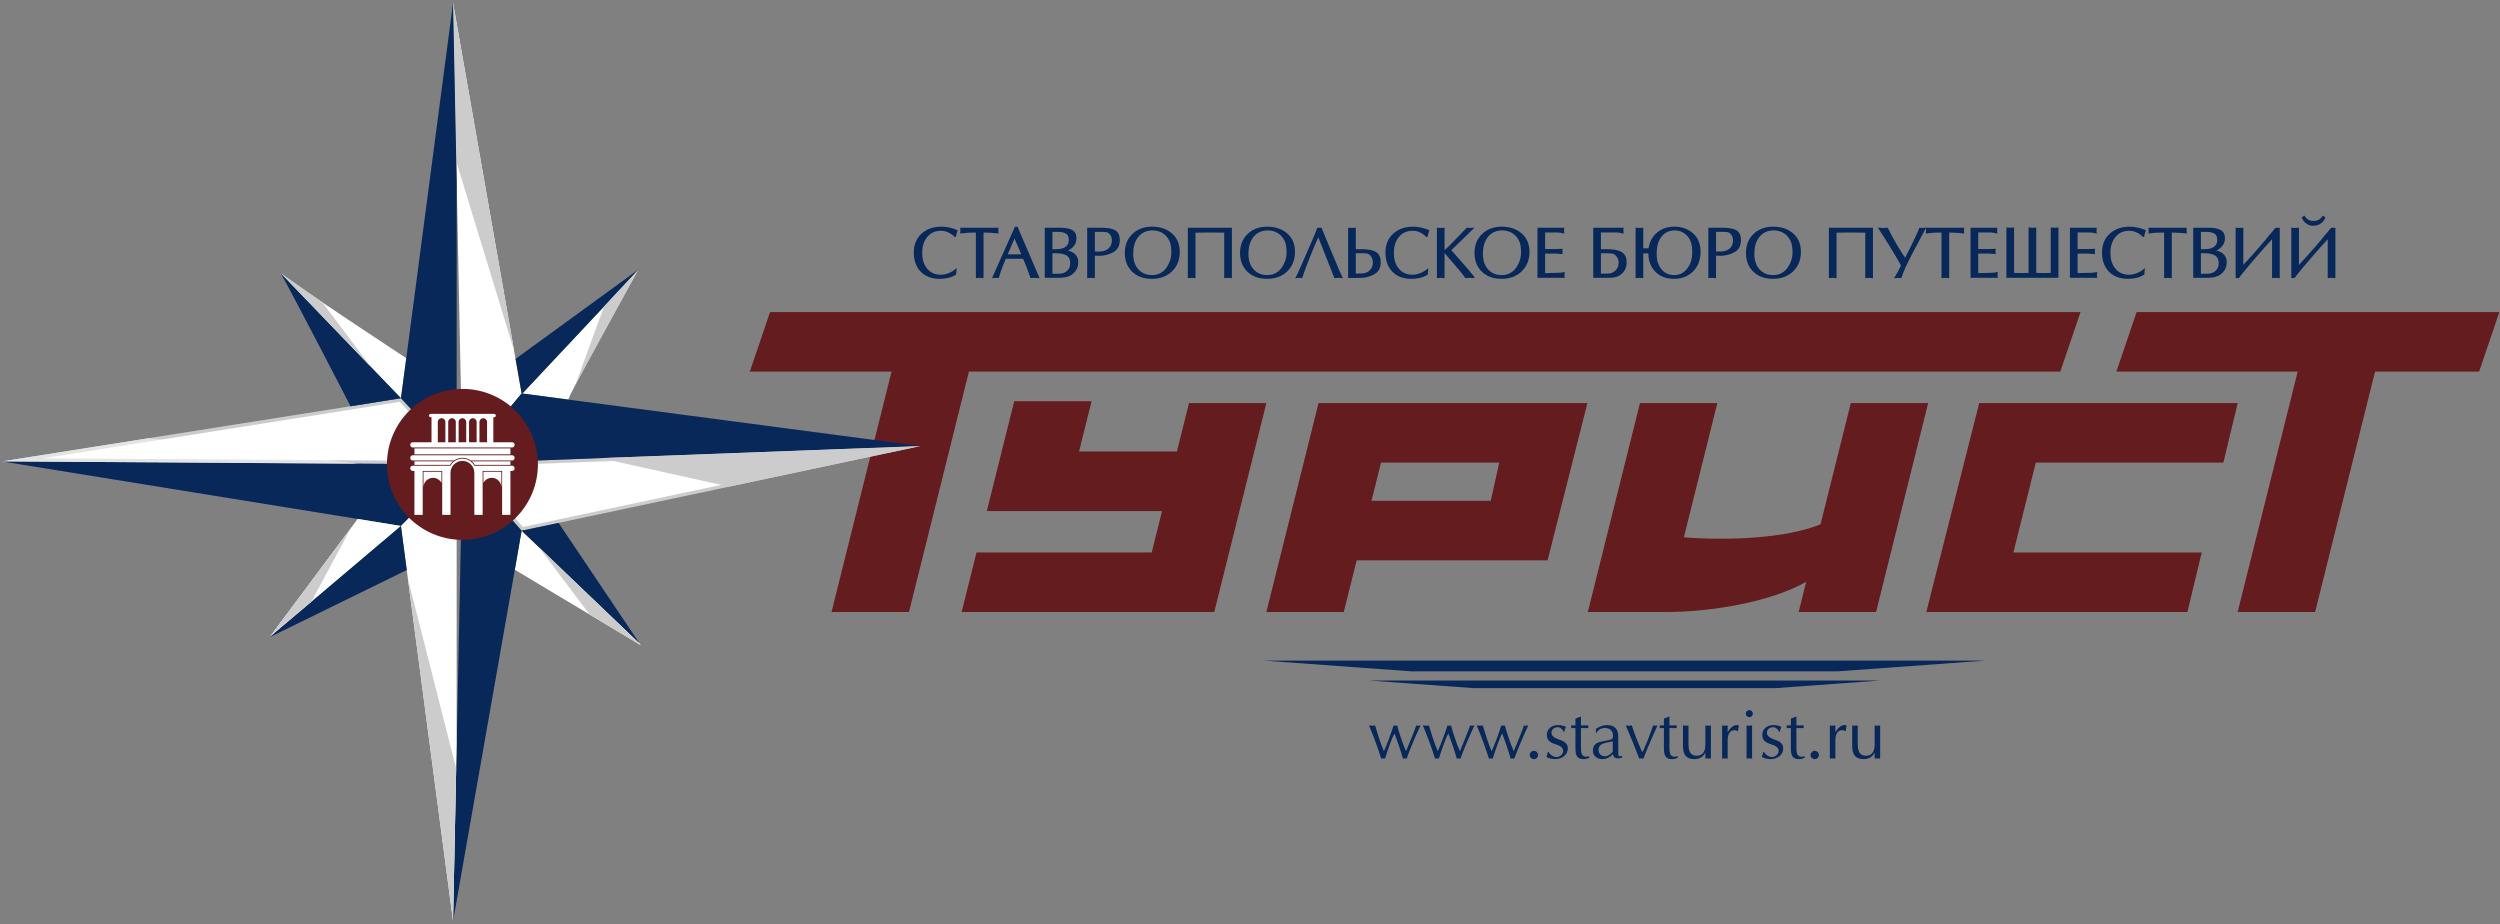 <?xml version="1.0" encoding="UTF-8" standalone="no"?>
<svg class="tourist--logo--svg" width="487px" height="180px" viewBox="0 0 487 180" version="1.1" xmlns="http://www.w3.org/2000/svg" xmlns:xlink="http://www.w3.org/1999/xlink">
    <rect x="0" y="0" width="487" height="180" fill="#808080" stroke="none"/>
    <!-- Generator: Sketch 39.1 (31720) - http://www.bohemiancoding.com/sketch -->
    <title>tourist-logo</title>
    <defs></defs>
    <g id="Symbols" stroke="none" stroke-width="1" fill="none" fill-rule="evenodd">
        <g id="blocks/navbar">
            <g id="Group-18">
                <g id="utf-8''%D0%A2%D1%83%D1%80%D0%B8%D1%81%D1%82%20%D0%9B%D0%9E%D0%93%D0%9E">
                    <polyline id="Fill-1" fill="#651C1E" points="150.006 60.786 405.288 60.786 401.346 72.39 188.748 72.39 177.07 119.224 161.98 119.224 173.673 72.39 146.063 72.39 150.006 60.786"></polyline>
                    <polyline id="Fill-2" fill="#651C1E" points="416.211 60.786 486.875 60.786 482.933 72.39 462.663 72.39 450.985 119.224 435.895 119.224 447.588 72.39 412.269 72.39 416.211 60.786"></polyline>
                    <polyline id="Fill-3" fill="#651C1E" points="390.794 78.518 435.906 78.518 433.112 90.121 396.574 90.121 392.212 107.62 428.897 107.62 426.104 119.224 375.242 119.224 385.551 78.518 390.794 78.518"></polyline>
                    <path d="M246.686,119.224 L256.849,78.518 L309.228,78.518 L301.472,109.157 L264.279,109.157 L261.769,119.224 L246.686,119.224 L246.686,119.224 Z M292.05,90.121 L269.024,90.121 L267.172,97.553 L290.399,97.553 L292.05,90.121 L292.05,90.121 Z" id="Fill-4" fill="#651C1E"></path>
                    <path d="M309.306,119.224 L319.469,78.518 L334.538,78.518 L328.018,104.666 C336.437,105.321 347.852,104.932 354.64,102.131 L354.641,102.131 L360.536,78.518 L375.606,78.518 L365.456,119.224 L350.374,119.224 L351.846,113.33 C345.756,116.859 334.538,119.224 324.388,119.224 L309.306,119.224" id="Fill-5" fill="#651C1E"></path>
                    <polyline id="Fill-6" fill="#651C1E" points="192.231 99.549 197.571 78.156 212.64 78.156 210.199 87.948 229.263 87.948 231.617 78.518 246.686 78.518 236.537 119.224 187.326 119.224 190.223 107.62 224.352 107.62 226.367 99.552 192.229 99.552 192.231 99.549"></polyline>
                    <polyline id="Fill-7" fill="#5FA0B2" points="78.102 77.571 90.081 90.461 0.404 89.88 68.228 79.148 78.102 77.571"></polyline>
                    <polyline id="Fill-8" fill="#706BA3" points="90.081 90.461 78.102 102.465 69.638 101.083 0.404 89.88 90.081 90.461"></polyline>
                    <polyline id="Fill-9" fill="#CBCCCB" points="88.956 90.454 0.404 89.88 68.228 79.148 78.102 77.571 88.956 89.252 88.956 90.454"></polyline>
                    <polyline id="Fill-10" fill="#98AAC6" points="88.956 90.454 0.404 89.88 88.956 90.454"></polyline>
                    <polyline id="Fill-11" fill="#072859" points="78.102 102.465 69.638 101.083 0.404 89.88 88.956 90.454 88.956 91.587 78.102 102.465"></polyline>
                    <polyline id="Fill-12" fill="#E4E4E3" points="28.968 85.36 0.404 89.88 69.769 90.329 28.968 85.36"></polyline>
                    <path d="M79.154,69.69 L78.102,77.571 L54.674,53.202 C57.495,55.553 78.96,69.659 78.96,69.659 L79.154,69.69" id="Fill-13" fill="#5FA0B2"></path>
                    <polyline id="Fill-14" fill="#5FA0B2" points="78.102 102.465 52.516 124.124 69.638 101.139 69.638 101.083 78.102 102.465"></polyline>
                    <polyline id="Fill-15" fill="#FFFFFF" points="124.572 125.313 124.849 125.702 100.287 110.984 101.615 103.378 124.572 125.313"></polyline>
                    <polyline id="Fill-16" fill="#CBCCCB" points="108.808 101.858 101.615 103.378 90.328 90.239 179.257 86.893 108.808 101.858"></polyline>
                    <polyline id="Fill-17" fill="#FFFFFF" points="171.66 87.835 91.712 90.844 101.86 102.656 171.66 87.835"></polyline>
                    <path d="M124.157,52.786 L124.187,52.786 C122.665,55.525 110.272,77.819 110.741,77.819 L110.741,77.846 L101.752,76.657 L124.157,52.786" id="Fill-18" fill="#FFFFFF"></path>
                    <polyline id="Fill-19" fill="#FFFFFF" points="100.423 69.88 101.615 76.63 90.081 90.461 88.254 0.562 100.423 69.88"></polyline>
                    <polyline id="Fill-20" fill="#CBCCCB" points="88.882 31.474 88.254 0.562 100.15 68.319 88.882 31.474"></polyline>
                    <polyline id="Fill-21" fill="#072859" points="101.752 76.657 110.741 77.846 179.257 86.893 90.328 90.239 101.615 76.63 101.752 76.657"></polyline>
                    <polyline id="Fill-22" fill="#072859" points="108.808 101.858 124.572 125.313 101.615 103.378 108.808 101.858"></polyline>
                    <path d="M100.509,69.853 L124.353,52.511 C124.353,52.511 124.297,52.592 124.186,52.786 L124.157,52.786 L101.752,76.657 L101.615,76.63 L100.423,69.88 L100.509,69.853" id="Fill-23" fill="#072859"></path>
                    <polyline id="Fill-24" fill="#072859" points="100.287 110.984 88.254 179.447 90.081 90.461 101.615 103.378 100.287 110.984"></polyline>
                    <polyline id="Fill-25" fill="#706BA3" points="78.102 102.465 79.237 111.04 52.516 124.124 78.102 102.465"></polyline>
                    <path d="M54.674,53.202 L78.102,77.571 L68.228,79.148 L68.2,78.954 C68.2,78.954 56.803,56.881 54.674,53.202" id="Fill-26" fill="#706BA3"></path>
                    <path d="M78.102,77.571 L54.674,53.202 C57.495,55.553 78.96,69.659 78.96,69.659 L79.154,69.69 L78.102,77.571" id="Fill-27" fill="#FFFFFF"></path>
                    <polyline id="Fill-28" fill="#FFFFFF" points="88.299 89.793 88.299 89.509 77.861 78.274 68.331 79.797 8.421 89.276 88.299 89.793"></polyline>
                    <polyline id="Fill-29" fill="#FFFFFF" points="88.254 179.447 78.102 102.465 88.956 91.588 88.956 145.23 88.254 179.447"></polyline>
                    <polyline id="Fill-30" fill="#FFFFFF" points="52.516 124.124 69.638 101.139 69.638 101.083 78.102 102.465 52.516 124.124"></polyline>
                    <polyline id="Fill-31" fill="#87CDD0" points="88.956 89.252 88.956 89.252 78.102 77.571 88.956 89.252"></polyline>
                    <polyline id="Fill-32" fill="#072859" points="88.956 89.252 78.102 77.571 79.154 69.69 88.254 0.562 88.956 35.13 88.956 89.252"></polyline>
                    <polyline id="Fill-33" fill="#87CDD0" points="78.102 102.465 78.102 102.465 88.956 91.587 88.956 91.588 78.102 102.465"></polyline>
                    <polyline id="Fill-34" fill="#072859" points="52.516 124.124 78.102 102.465 79.237 111.04 52.516 124.124"></polyline>
                    <path d="M68.228,79.148 L68.2,78.954 C68.2,78.954 56.803,56.881 54.674,53.202 L78.102,77.571 L68.228,79.148" id="Fill-35" fill="#072859"></path>
                    <path d="M75.377,90.461 C75.377,82.341 81.959,75.757 90.081,75.757 C98.201,75.757 104.784,82.341 104.784,90.461 C104.784,98.582 98.201,105.165 90.081,105.165 C81.959,105.165 75.377,98.582 75.377,90.461" id="Fill-36" fill="#651C1E"></path>
                    <path d="M80.73,88.504 L99.432,88.504 L99.432,87.347 L80.73,87.347 L80.73,88.504 Z M94.171,94.065 C94.482,93.48 95.099,93.081 95.809,93.081 C96.833,93.081 97.663,93.911 97.663,94.936 L97.663,91.898 L94.171,91.898 L94.171,94.065 L94.171,94.065 Z M97.663,94.948 L97.663,94.936 L97.663,94.948 L97.663,94.948 Z M92.403,92.108 C92.403,90.824 91.363,89.784 90.081,89.784 C88.797,89.784 87.758,90.824 87.758,92.108 L87.758,100.296 L86.142,100.296 L86.142,91.737 L82.345,91.737 L82.345,100.296 L80.73,100.296 L80.73,91.737 L80.404,91.737 C80.136,91.737 79.916,91.518 79.916,91.249 L79.916,91.209 C79.916,90.94 80.136,90.721 80.404,90.721 L87.758,90.721 L87.758,90.728 C88.204,89.903 89.076,89.342 90.081,89.342 C91.085,89.342 91.956,89.903 92.403,90.728 L92.403,90.721 L99.756,90.721 C100.024,90.721 100.243,90.94 100.243,91.209 L100.243,91.249 C100.243,91.518 100.024,91.737 99.756,91.737 L99.431,91.737 L99.431,100.296 L97.815,100.296 L97.815,91.737 L94.018,91.737 L94.018,100.296 L92.403,100.296 L92.403,92.108 L92.403,92.108 Z M87.758,92.122 L87.758,92.108 L87.758,92.122 L87.758,92.122 Z M85.99,94.065 C85.678,93.48 85.062,93.081 84.353,93.081 C83.328,93.081 82.498,93.911 82.498,94.936 L82.498,91.898 L85.99,91.898 L85.99,94.065 L85.99,94.065 Z M82.498,94.948 L82.498,94.936 L82.498,94.948 L82.498,94.948 Z M94.877,82.204 C94.877,81.797 94.546,81.465 94.138,81.465 C93.729,81.465 93.399,81.797 93.399,82.204 L93.399,86.148 L94.877,86.148 L94.877,82.204 L94.877,82.204 Z M93.399,82.209 L93.399,82.204 L93.399,82.209 L93.399,82.209 Z M92.848,82.204 C92.848,81.797 92.516,81.465 92.109,81.465 C91.701,81.465 91.37,81.797 91.37,82.204 L91.37,86.148 L92.848,86.148 L92.848,82.204 L92.848,82.204 Z M91.37,82.209 L91.37,82.204 L91.37,82.209 L91.37,82.209 Z M90.819,82.204 C90.819,81.797 90.489,81.465 90.081,81.465 C89.672,81.465 89.342,81.797 89.342,82.204 L89.342,86.148 L90.819,86.148 L90.819,82.204 L90.819,82.204 Z M89.342,82.209 L89.342,82.204 L89.342,82.209 L89.342,82.209 Z M86.762,82.204 C86.762,81.797 86.432,81.465 86.023,81.465 C85.615,81.465 85.284,81.797 85.284,82.204 L85.284,86.148 L86.762,86.148 L86.762,82.204 L86.762,82.204 Z M85.284,82.209 L85.284,82.204 L85.284,82.209 L85.284,82.209 Z M88.791,82.204 C88.791,81.797 88.459,81.465 88.052,81.465 C87.643,81.465 87.313,81.797 87.313,82.204 L87.313,86.148 L88.791,86.148 L88.791,82.204 L88.791,82.204 Z M87.313,82.209 L87.313,82.204 L87.313,82.209 L87.313,82.209 Z M96.102,81.277 L96.102,86.148 L99.756,86.148 C100.024,86.148 100.243,86.367 100.243,86.636 L100.243,86.676 C100.243,86.945 100.024,87.164 99.756,87.164 L80.404,87.164 C80.136,87.164 79.916,86.945 79.916,86.676 L79.916,86.636 C79.916,86.367 80.136,86.148 80.404,86.148 L84.059,86.148 L84.059,81.277 L83.888,81.277 C83.715,81.277 83.576,81.137 83.576,80.966 L83.576,80.94 C83.576,80.768 83.715,80.627 83.888,80.627 L96.273,80.627 C96.444,80.627 96.584,80.768 96.584,80.94 L96.584,80.966 C96.584,81.137 96.444,81.277 96.273,81.277 L96.102,81.277 L96.102,81.277 Z M80.73,89.864 L88.245,89.864 C88.018,90.06 87.821,90.295 87.665,90.561 L80.73,90.561 L80.73,89.864 L80.73,89.864 Z M91.915,89.864 L99.431,89.864 L99.431,90.561 L92.496,90.561 C92.339,90.295 92.142,90.06 91.915,89.864 L91.915,89.864 Z M80.404,88.688 L99.756,88.688 C100.024,88.688 100.243,88.907 100.243,89.176 L100.243,89.217 C100.243,89.485 100.024,89.704 99.756,89.704 L91.714,89.704 C91.247,89.369 90.679,89.179 90.081,89.179 C89.483,89.179 88.914,89.369 88.448,89.704 L80.404,89.704 C80.136,89.704 79.916,89.485 79.916,89.217 L79.916,89.176 C79.916,88.907 80.136,88.688 80.404,88.688 L80.404,88.688 Z" id="Fill-37" fill="#FFFFFF"></path>
                    <polyline id="Fill-38" fill="#CBCCCB" points="88.864 149.73 88.254 179.447 79.452 112.679 88.864 149.73"></polyline>
                    <polyline id="Fill-39" fill="#CBCCCB" points="142.037 94.798 116.933 89.237 179.257 86.893 142.037 94.798"></polyline>
                    <polyline id="Fill-40" fill="#CBCCCB" points="62.805 58.906 54.674 53.202 72.193 71.423 62.805 58.906"></polyline>
                    <polyline id="Fill-41" fill="#CBCCCB" points="117.66 59.709 124.352 52.511 112.101 74.923 117.66 59.709"></polyline>
                    <polyline id="Fill-42" fill="#CBCCCB" points="60.617 117.266 52.716 123.857 68.385 102.823 60.617 117.266"></polyline>
                    <polyline id="Fill-43" fill="#CBCCCB" points="114.866 119.72 124.849 125.702 104.966 106.58 114.866 119.72"></polyline>
                    <path d="M375.195,44.364 L382.63,44.364 L382.573,44.91 L382.631,45.486 L382.467,45.468 C382.036,45.42 381.602,45.387 381.169,45.356 C380.681,45.322 380.192,45.304 379.703,45.302 L379.703,54.189 L378.96,54.121 L378.208,54.173 L378.208,45.301 C377.743,45.301 377.267,45.301 376.804,45.329 C376.307,45.359 375.802,45.414 375.306,45.468 L375.141,45.486 L375.199,44.923 L375.152,44.446 L375.089,44.562 C374.24,46.149 373.386,47.736 372.554,49.333 C372.054,50.293 371.564,51.267 371.122,52.256 C370.859,52.844 370.609,53.46 370.433,54.079 L370.401,54.189 L369.835,54.121 L368.941,54.201 L369.09,53.97 C369.558,53.244 369.963,52.477 370.319,51.691 C369.892,50.946 369.459,50.202 369.018,49.464 C368.551,48.686 368.086,47.904 367.598,47.139 C367.052,46.281 366.502,45.426 365.954,44.57 L365.814,44.351 L366.928,44.406 L367.738,44.358 L367.777,44.439 C368.318,45.549 368.899,46.64 369.527,47.705 C370.027,48.551 370.553,49.385 371.11,50.194 C371.422,49.601 371.734,49.007 372.036,48.408 C372.377,47.733 372.703,47.049 373.024,46.364 C373.321,45.733 373.613,45.095 373.872,44.448 L373.909,44.356 L374.464,44.406 L375.205,44.344 L375.195,44.364 L375.195,44.364 Z M186.201,53.506 C185.755,53.807 185.258,54.007 184.734,54.128 C184.18,54.255 183.614,54.316 183.046,54.316 C181.652,54.316 180.343,53.946 179.355,52.927 C178.368,51.909 178.007,50.594 178.007,49.2 C178.007,47.738 178.465,46.448 179.571,45.469 C180.644,44.517 181.979,44.154 183.394,44.154 C183.913,44.154 184.428,44.216 184.935,44.325 C185.452,44.436 185.958,44.597 186.443,44.807 L186.563,44.859 L186.514,44.98 C186.449,45.143 186.398,45.317 186.353,45.487 C186.306,45.664 186.262,45.846 186.23,46.027 L186.214,46.121 L185.941,46.161 L185.894,46.1 C185.766,45.936 185.548,45.773 185.379,45.653 C184.77,45.219 184.091,44.953 183.338,44.953 C182.217,44.953 181.271,45.333 180.574,46.224 C179.889,47.102 179.641,48.165 179.641,49.263 C179.641,50.388 179.891,51.497 180.639,52.367 C181.323,53.16 182.2,53.518 183.241,53.518 C183.756,53.518 184.26,53.409 184.74,53.228 C185.241,53.038 185.702,52.772 186.108,52.423 L186.356,52.208 L186.254,53.469 L186.201,53.506 L186.201,53.506 Z M190.101,45.301 C189.636,45.301 189.16,45.301 188.698,45.329 C188.199,45.359 187.695,45.414 187.199,45.468 L187.034,45.486 L187.093,44.923 L187.035,44.364 L194.523,44.364 L194.466,44.91 L194.524,45.486 L194.361,45.468 C193.929,45.42 193.495,45.387 193.063,45.356 C192.574,45.322 192.086,45.304 191.597,45.302 L191.597,54.189 L190.853,54.121 L190.101,54.173 L190.101,45.301 L190.101,45.301 Z M199.288,50.401 L195.929,50.401 C195.636,51.125 195.315,51.878 195.057,52.613 C194.88,53.088 194.729,53.58 194.587,54.066 L194.556,54.172 L193.949,54.121 L193.239,54.182 L197.716,44.154 L198.212,44.154 L202.513,54.193 L201.581,54.121 L200.746,54.168 L200.713,54.073 C200.443,53.301 200.167,52.526 199.865,51.765 C199.683,51.307 199.486,50.854 199.288,50.401 L199.288,50.401 Z M208.007,48.807 C208.397,48.881 208.768,49.026 209.109,49.26 C209.741,49.693 210.045,50.308 210.045,51.073 C210.045,52.123 209.595,52.944 208.734,53.541 C208.303,53.838 207.78,53.983 207.266,54.051 C206.764,54.116 206.223,54.121 205.716,54.121 L203.52,54.121 L203.52,44.364 L206.455,44.364 C207.208,44.364 208.208,44.43 208.877,44.813 C209.477,45.159 209.696,45.747 209.696,46.419 C209.696,47.063 209.484,47.624 209.039,48.091 C208.74,48.403 208.391,48.638 208.007,48.807 L208.007,48.807 Z M213.278,49.796 L213.278,54.189 L212.534,54.121 L211.783,54.173 L211.783,44.364 L214.412,44.364 C215.25,44.364 216.571,44.419 217.298,44.888 C217.952,45.307 218.14,46.046 218.14,46.783 C218.14,47.553 217.926,48.266 217.344,48.792 C216.747,49.331 215.822,49.603 215.055,49.757 C214.89,49.795 214.71,49.808 214.543,49.816 C214.426,49.821 214.305,49.829 214.188,49.829 C213.996,49.829 213.802,49.827 213.609,49.815 C213.499,49.809 213.389,49.803 213.278,49.796 L213.278,49.796 Z M219.112,49.256 C219.112,47.802 219.574,46.525 220.646,45.526 C221.69,44.552 222.986,44.154 224.402,44.154 C225.747,44.154 227.034,44.473 228.107,45.309 C229.309,46.247 229.817,47.539 229.817,49.048 C229.817,50.522 229.373,51.839 228.298,52.867 C227.216,53.903 225.856,54.316 224.374,54.316 C222.944,54.316 221.601,53.942 220.553,52.937 C219.523,51.948 219.112,50.669 219.112,49.256 L219.112,49.256 Z M238.48,45.327 L235.69,45.287 L232.882,45.327 L232.882,54.189 L232.138,54.121 L231.388,54.173 L231.388,44.364 L239.974,44.364 L239.974,54.189 L239.231,54.121 L238.48,54.173 L238.48,45.327 L238.48,45.327 Z M241.559,49.256 C241.559,47.802 242.022,46.525 243.092,45.526 C244.138,44.552 245.434,44.154 246.85,44.154 C248.194,44.154 249.481,44.473 250.555,45.309 C251.757,46.247 252.264,47.539 252.264,49.048 C252.264,50.522 251.821,51.839 250.746,52.867 C249.664,53.903 248.304,54.316 246.821,54.316 C245.391,54.316 244.049,53.942 243.001,52.937 C241.97,51.948 241.559,50.669 241.559,49.256 L241.559,49.256 Z M256.802,46.215 C256.191,47.596 255.605,48.988 255.049,50.393 C254.566,51.61 254.103,52.841 253.692,54.085 L253.659,54.188 L253.056,54.121 L252.31,54.204 L252.43,53.98 C252.847,53.192 253.219,52.304 253.582,51.489 C254.179,50.151 254.759,48.805 255.337,47.46 C255.741,46.519 256.25,45.429 256.558,44.458 L256.588,44.364 L257.432,44.364 L257.466,44.448 C257.764,45.182 258.068,45.915 258.371,46.648 C258.968,48.091 259.574,49.53 260.182,50.967 C260.588,51.926 261.018,53.048 261.501,53.967 L261.613,54.178 L260.719,54.121 L259.942,54.185 L256.802,46.215 L256.802,46.215 Z M264.109,48.544 L265.242,48.544 C266.105,48.544 267.378,48.615 268.112,49.126 C268.767,49.581 268.971,50.323 268.971,51.089 C268.971,51.858 268.757,52.572 268.174,53.098 C267.578,53.636 266.652,53.909 265.881,54.063 C265.621,54.115 265.267,54.116 265.001,54.121 C264.748,54.127 264.491,54.135 264.239,54.135 L263.403,54.135 L263.019,54.135 L262.748,54.135 L262.614,54.135 L262.614,44.355 L263.357,44.406 L264.109,44.355 L264.109,48.544 L264.109,48.544 Z M278.08,53.506 C277.636,53.807 277.137,54.007 276.614,54.128 C276.06,54.255 275.495,54.316 274.926,54.316 C273.533,54.316 272.223,53.946 271.235,52.927 C270.248,51.909 269.886,50.594 269.886,49.2 C269.886,47.738 270.346,46.448 271.451,45.469 C272.524,44.517 273.858,44.154 275.274,44.154 C275.792,44.154 276.308,44.216 276.814,44.325 C277.331,44.436 277.837,44.597 278.324,44.807 L278.443,44.859 L278.395,44.98 C278.33,45.143 278.278,45.317 278.233,45.487 C278.185,45.664 278.141,45.846 278.109,46.027 L278.093,46.121 L277.822,46.161 L277.774,46.1 C277.645,45.936 277.427,45.773 277.258,45.653 C276.649,45.219 275.971,44.953 275.219,44.953 C274.096,44.953 273.151,45.333 272.454,46.224 C271.768,47.102 271.521,48.165 271.521,49.263 C271.521,50.388 271.772,51.497 272.52,52.367 C273.202,53.16 274.08,53.518 275.121,53.518 C275.636,53.518 276.14,53.409 276.62,53.228 C277.121,53.038 277.581,52.772 277.988,52.423 L278.235,52.208 L278.134,53.469 L278.08,53.506 L278.08,53.506 Z M282.718,48.741 C283.815,49.994 284.915,51.242 286.025,52.491 L287.183,53.925 L287.183,54.187 L286.285,54.121 L285.434,54.167 L285.391,54.105 C285.241,53.888 285.086,53.673 284.927,53.461 C284.772,53.252 284.608,53.047 284.438,52.848 L281.415,49.308 C281.41,49.305 281.405,49.301 281.4,49.299 L281.4,54.189 L280.657,54.121 L279.906,54.173 L279.906,44.355 L280.648,44.406 L281.4,44.355 L281.398,48.692 C281.451,48.675 281.5,48.644 281.544,48.609 C281.698,48.484 281.852,48.329 281.994,48.193 C282.08,48.105 282.169,48.022 282.258,47.943 L285.728,44.359 L286.335,44.406 L287.244,44.339 L282.718,48.741 L282.718,48.741 Z M287.235,49.256 C287.235,47.802 287.697,46.525 288.769,45.526 C289.813,44.552 291.109,44.154 292.525,44.154 C293.869,44.154 295.156,44.473 296.229,45.309 C297.432,46.247 297.94,47.539 297.94,49.048 C297.94,50.522 297.496,51.839 296.421,52.867 C295.339,53.903 293.979,54.316 292.496,54.316 C291.067,54.316 289.724,53.942 288.676,52.937 C287.645,51.948 287.235,50.669 287.235,49.256 L287.235,49.256 Z M300.991,48.516 L303.017,48.516 C303.248,48.516 303.481,48.503 303.712,48.489 C303.889,48.477 304.079,48.46 304.257,48.46 L304.407,48.46 L304.349,48.951 L304.406,49.481 L304.257,49.481 C304.022,49.481 303.781,49.461 303.548,49.438 C303.381,49.423 303.183,49.398 303.017,49.398 L300.991,49.398 L300.991,53.197 C301.43,53.195 301.871,53.182 302.309,53.17 C302.663,53.16 303.026,53.143 303.378,53.143 C303.559,53.143 303.756,53.143 303.935,53.123 C304.169,53.095 304.407,53.055 304.639,53.018 L304.811,52.991 L304.753,53.562 L304.809,54.121 L299.496,54.121 L299.496,44.364 L304.726,44.364 L304.669,44.91 L304.729,45.508 L304.547,45.465 C304.324,45.413 304.099,45.364 303.873,45.327 C303.692,45.298 303.507,45.287 303.324,45.287 L300.991,45.287 L300.991,48.516 L300.991,48.516 Z M311.859,45.287 L311.859,48.544 L313.007,48.544 C313.907,48.544 315.185,48.621 315.959,49.133 C316.642,49.584 316.876,50.317 316.876,51.109 C316.876,51.957 316.599,52.699 315.977,53.281 C315.326,53.891 314.499,54.121 313.62,54.121 L312.227,54.121 L310.499,54.121 L310.365,54.121 L310.365,44.364 L316.327,44.364 L316.269,44.539 C316.258,44.576 316.252,44.636 316.247,44.674 C316.239,44.755 316.235,44.832 316.234,44.906 L316.294,45.508 L316.112,45.465 C315.889,45.413 315.663,45.364 315.439,45.327 C315.257,45.298 315.072,45.287 314.889,45.287 L311.859,45.287 L311.859,45.287 Z M321.095,49.359 C320.991,49.354 320.88,49.356 320.783,49.356 L320.357,49.356 L320.109,49.356 L320.109,54.173 L319.365,54.121 L318.614,54.173 L318.614,44.355 L319.357,44.406 L320.109,44.355 L320.109,48.373 C320.221,48.379 320.341,48.376 320.449,48.376 L320.964,48.376 L321.139,48.376 C321.318,47.172 321.826,46.127 322.765,45.329 C323.722,44.516 324.854,44.154 326.106,44.154 C327.405,44.154 328.628,44.483 329.645,45.311 C330.809,46.26 331.269,47.569 331.269,49.048 C331.269,50.498 330.855,51.818 329.823,52.857 C328.806,53.883 327.524,54.316 326.091,54.316 C324.708,54.316 323.438,53.93 322.456,52.929 C321.497,51.953 321.116,50.703 321.095,49.359 L321.095,49.359 Z M334.279,49.796 L334.279,54.189 L333.535,54.121 L332.784,54.173 L332.784,44.364 L335.412,44.364 C336.252,44.364 337.572,44.419 338.301,44.888 C338.953,45.307 339.142,46.046 339.142,46.783 C339.142,47.553 338.927,48.266 338.346,48.792 C337.749,49.331 336.824,49.603 336.056,49.757 C335.892,49.795 335.712,49.808 335.544,49.816 C335.429,49.821 335.306,49.829 335.19,49.829 C334.998,49.829 334.804,49.827 334.612,49.815 C334.5,49.809 334.39,49.803 334.279,49.796 L334.279,49.796 Z M340.114,49.256 C340.114,47.802 340.575,46.525 341.647,45.526 C342.693,44.552 343.987,44.154 345.403,44.154 C346.748,44.154 348.036,44.473 349.109,45.309 C350.311,46.247 350.819,47.539 350.819,49.048 C350.819,50.522 350.375,51.839 349.301,52.867 C348.218,53.903 346.858,54.316 345.375,54.316 C343.946,54.316 342.603,53.942 341.556,52.937 C340.524,51.948 340.114,50.669 340.114,49.256 L340.114,49.256 Z M363.355,45.327 L360.565,45.287 L357.758,45.327 L357.758,54.189 L357.015,54.121 L356.263,54.173 L356.263,44.364 L364.851,44.364 L364.851,54.189 L364.106,54.121 L363.355,54.173 L363.355,45.327 L363.355,45.327 Z M385.361,48.516 L387.386,48.516 C387.617,48.516 387.851,48.503 388.081,48.489 C388.258,48.477 388.449,48.46 388.626,48.46 L388.776,48.46 L388.718,48.951 L388.775,49.481 L388.626,49.481 C388.391,49.481 388.151,49.461 387.918,49.438 C387.751,49.423 387.553,49.398 387.386,49.398 L385.361,49.398 L385.361,53.197 C385.799,53.195 386.241,53.182 386.679,53.17 C387.032,53.16 387.396,53.143 387.748,53.143 C387.928,53.143 388.125,53.143 388.304,53.123 C388.538,53.095 388.776,53.055 389.01,53.018 L389.181,52.991 L389.122,53.562 L389.179,54.121 L383.865,54.121 L383.865,44.364 L389.095,44.364 L389.038,44.91 L389.1,45.508 L388.916,45.465 C388.695,45.413 388.468,45.364 388.243,45.327 C388.061,45.298 387.876,45.287 387.693,45.287 L385.361,45.287 L385.361,48.516 L385.361,48.516 Z M395.166,53.159 L395.166,44.313 L395.916,44.364 C396.102,44.364 396.317,44.361 396.5,44.325 L396.661,44.293 L396.661,53.159 L398.113,53.198 L399.485,53.16 L399.485,44.313 L400.229,44.364 L400.981,44.313 L400.981,54.121 L390.846,54.121 L390.846,44.313 L391.59,44.364 L392.342,44.313 L392.342,53.16 L393.71,53.198 L395.166,53.159 L395.166,53.159 Z M404.715,48.516 L406.74,48.516 C406.971,48.516 407.204,48.503 407.435,48.489 C407.612,48.477 407.803,48.46 407.979,48.46 L408.131,48.46 L408.072,48.951 L408.129,49.481 L407.979,49.481 C407.746,49.481 407.505,49.461 407.271,49.438 C407.104,49.423 406.907,49.398 406.74,49.398 L404.715,49.398 L404.715,53.197 C405.153,53.195 405.594,53.182 406.033,53.17 C406.386,53.16 406.749,53.143 407.102,53.143 C407.282,53.143 407.48,53.143 407.657,53.123 C407.892,53.095 408.13,53.055 408.363,53.018 L408.535,52.991 L408.476,53.562 L408.533,54.121 L403.22,54.121 L403.22,44.364 L408.448,44.364 L408.392,44.91 L408.453,45.508 L408.27,45.465 C408.048,45.413 407.822,45.364 407.597,45.327 C407.415,45.298 407.231,45.287 407.046,45.287 L404.715,45.287 L404.715,48.516 L404.715,48.516 Z M417.67,53.506 C417.223,53.807 416.726,54.007 416.203,54.128 C415.648,54.255 415.084,54.316 414.515,54.316 C413.121,54.316 411.812,53.946 410.824,52.927 C409.836,51.909 409.475,50.594 409.475,49.2 C409.475,47.738 409.935,46.448 411.041,45.469 C412.114,44.517 413.448,44.154 414.863,44.154 C415.381,44.154 415.897,44.216 416.404,44.325 C416.92,44.436 417.426,44.597 417.911,44.807 L418.032,44.859 L417.984,44.98 C417.919,45.143 417.866,45.317 417.821,45.487 C417.774,45.664 417.73,45.846 417.698,46.027 L417.682,46.121 L417.411,46.161 L417.363,46.1 C417.234,45.936 417.016,45.773 416.848,45.653 C416.238,45.219 415.561,44.953 414.808,44.953 C413.685,44.953 412.74,45.333 412.043,46.224 C411.357,47.102 411.109,48.165 411.109,49.263 C411.109,50.388 411.36,51.497 412.109,52.367 C412.791,53.16 413.668,53.518 414.711,53.518 C415.224,53.518 415.729,53.409 416.21,53.228 C416.709,53.038 417.17,52.772 417.576,52.423 L417.824,52.208 L417.723,53.469 L417.67,53.506 L417.67,53.506 Z M421.571,45.301 C421.105,45.301 420.629,45.301 420.166,45.329 C419.668,45.359 419.164,45.414 418.667,45.468 L418.504,45.486 L418.562,44.923 L418.505,44.364 L425.991,44.364 L425.934,44.91 L425.994,45.486 L425.829,45.468 C425.398,45.42 424.963,45.387 424.531,45.356 C424.043,45.322 423.554,45.304 423.065,45.302 L423.065,54.189 L422.321,54.121 L421.571,54.173 L421.571,45.301 L421.571,45.301 Z M431.728,48.807 C432.12,48.881 432.489,49.026 432.83,49.26 C433.464,49.693 433.766,50.308 433.766,51.073 C433.766,52.123 433.316,52.944 432.455,53.541 C432.025,53.838 431.501,53.983 430.989,54.051 C430.485,54.116 429.944,54.121 429.439,54.121 L427.242,54.121 L427.242,44.364 L430.176,44.364 C430.931,44.364 431.93,44.43 432.598,44.813 C433.198,45.159 433.418,45.747 433.418,46.419 C433.418,47.063 433.207,47.624 432.76,48.091 C432.461,48.403 432.113,48.638 431.728,48.807 L431.728,48.807 Z M437,51.596 C437.136,51.463 437.292,51.276 437.407,51.152 C437.788,50.734 438.169,50.316 438.549,49.898 C438.963,49.443 439.371,48.985 439.773,48.521 C440.282,47.933 440.786,47.345 441.288,46.757 C441.693,46.214 442.206,45.649 442.641,45.123 C442.718,45.03 443.216,44.364 443.344,44.364 L444.092,44.364 L444.092,54.189 L443.348,54.121 L442.598,54.173 L442.598,46.612 C442.483,46.735 442.37,46.859 442.259,46.986 C441.888,47.386 441.523,47.791 441.159,48.197 C440.671,48.739 440.186,49.284 439.712,49.839 C439.163,50.478 438.611,51.116 438.068,51.761 C437.643,52.265 437.221,52.774 436.81,53.291 C436.624,53.522 436.348,53.843 436.2,54.096 L436.161,54.163 L435.504,54.163 L435.504,44.326 L435.672,44.368 C435.729,44.383 435.813,44.387 435.872,44.392 C435.999,44.402 436.123,44.406 436.245,44.406 L437,44.355 L437,51.596 L437,51.596 Z M447.84,51.596 C447.976,51.463 448.132,51.276 448.247,51.152 C448.629,50.734 449.009,50.316 449.39,49.898 C449.803,49.443 450.211,48.985 450.613,48.521 C451.123,47.933 451.626,47.345 452.128,46.757 C452.534,46.214 453.046,45.649 453.482,45.123 C453.56,45.03 454.056,44.364 454.185,44.364 L454.932,44.364 L454.932,54.189 L454.189,54.121 L453.438,54.173 L453.438,46.612 C453.324,46.735 453.21,46.859 453.099,46.986 C452.728,47.386 452.364,47.791 451.999,48.197 C451.511,48.739 451.027,49.284 450.552,49.839 C450.005,50.478 449.452,51.116 448.908,51.761 C448.483,52.265 448.061,52.774 447.651,53.291 C447.465,53.522 447.189,53.843 447.041,54.096 L447.003,54.163 L446.346,54.163 L446.346,44.326 L446.512,44.368 C446.569,44.383 446.653,44.387 446.714,44.392 C446.839,44.402 446.964,44.406 447.086,44.406 L447.84,44.355 L447.84,51.596 L447.84,51.596 Z M452.955,42.466 C452.759,42.896 452.48,43.276 452.087,43.546 C451.652,43.844 451.158,43.977 450.631,43.977 C450.13,43.977 449.667,43.844 449.262,43.545 C448.886,43.265 448.598,42.909 448.418,42.475 L448.378,42.379 L448.901,41.989 L448.977,42.116 C449.357,42.759 449.934,43.04 450.674,43.04 C451.026,43.04 451.371,42.973 451.68,42.801 C451.978,42.638 452.209,42.404 452.384,42.115 L452.457,41.996 L453.002,42.363 L452.955,42.466 L452.955,42.466 Z M197.623,46.467 L196.302,49.547 L198.957,49.547 L197.623,46.467 L197.623,46.467 Z M205.015,48.544 L205.491,48.544 C205.811,48.544 206.141,48.536 206.459,48.496 C206.721,48.464 206.973,48.383 207.213,48.277 C207.891,47.977 208.202,47.457 208.202,46.721 C208.202,46.249 208.084,45.789 207.667,45.521 C207.2,45.223 206.517,45.162 205.977,45.162 L205.015,45.162 L205.015,48.544 L205.015,48.544 Z M205.015,53.324 L206.274,53.324 C206.871,53.324 207.424,53.166 207.869,52.759 C208.297,52.368 208.48,51.873 208.48,51.298 C208.48,50.666 208.294,50.1 207.735,49.753 C207.181,49.41 206.368,49.341 205.731,49.341 L205.015,49.341 L205.015,53.324 L205.015,53.324 Z M213.278,48.99 C213.362,48.993 213.465,48.99 213.534,48.991 C213.617,49 213.701,49.004 213.784,49.004 L214.063,49.004 C214.137,49.004 214.206,49.004 214.27,49.005 C214.35,48.992 214.437,48.975 214.514,48.977 C215.092,48.922 215.634,48.734 216.041,48.307 C216.428,47.903 216.59,47.407 216.59,46.853 C216.59,46.452 216.509,46.046 216.256,45.724 C216.051,45.462 215.786,45.243 215.443,45.21 C215.189,45.185 214.925,45.162 214.669,45.162 L214.217,45.162 L213.645,45.162 L213.278,45.162 L213.278,48.99 L213.278,48.99 Z M227.334,46.181 C227.004,45.761 226.594,45.442 226.108,45.219 C225.612,44.992 225.088,44.883 224.542,44.883 C223.433,44.883 222.48,45.244 221.767,46.107 C220.995,47.043 220.746,48.236 220.746,49.424 C220.746,50.571 221.012,51.698 221.824,52.545 C222.525,53.276 223.41,53.588 224.416,53.588 C225.699,53.588 226.664,53.028 227.354,51.953 C227.901,51.101 228.183,50.17 228.183,49.159 C228.183,48.609 228.138,48.048 228.006,47.514 C227.884,47.023 227.647,46.579 227.334,46.181 L227.334,46.181 Z M249.782,46.181 C249.45,45.761 249.042,45.442 248.556,45.219 C248.06,44.992 247.536,44.883 246.988,44.883 C245.88,44.883 244.928,45.244 244.214,46.107 C243.442,47.043 243.193,48.236 243.193,49.424 C243.193,50.571 243.458,51.698 244.271,52.545 C244.972,53.276 245.857,53.588 246.863,53.588 C248.145,53.588 249.112,53.028 249.801,51.953 C250.348,51.101 250.631,50.17 250.631,49.159 C250.631,48.609 250.586,48.048 250.453,47.514 C250.331,47.023 250.093,46.579 249.782,46.181 L249.782,46.181 Z M264.109,53.281 L265.344,53.282 C265.922,53.227 266.465,53.04 266.873,52.612 C267.259,52.208 267.421,51.713 267.421,51.159 C267.421,50.734 267.338,50.305 267.084,49.956 C266.887,49.685 266.617,49.424 266.267,49.39 C266.015,49.365 265.753,49.341 265.5,49.341 L265.046,49.341 L264.476,49.341 L264.109,49.341 L264.109,53.281 L264.109,53.281 Z M295.457,46.181 C295.125,45.761 294.717,45.442 294.231,45.219 C293.735,44.992 293.209,44.883 292.663,44.883 C291.555,44.883 290.603,45.244 289.89,46.107 C289.117,47.043 288.869,48.236 288.869,49.424 C288.869,50.571 289.133,51.698 289.946,52.545 C290.647,53.276 291.533,53.588 292.538,53.588 C293.82,53.588 294.786,53.028 295.477,51.953 C296.023,51.101 296.305,50.17 296.305,49.159 C296.305,48.609 296.261,48.048 296.128,47.514 C296.006,47.023 295.77,46.579 295.457,46.181 L295.457,46.181 Z M311.859,53.295 L313.118,53.295 C313.727,53.295 314.269,53.12 314.703,52.684 C315.117,52.267 315.311,51.767 315.311,51.179 C315.311,50.733 315.191,50.325 314.909,49.977 C314.692,49.71 314.391,49.425 314.031,49.39 C313.78,49.365 313.519,49.341 313.265,49.341 L312.812,49.341 L312.234,49.341 L311.859,49.341 L311.859,53.295 L311.859,53.295 Z M328.868,46.179 C328.554,45.77 328.167,45.445 327.704,45.218 C327.248,44.994 326.765,44.883 326.258,44.883 C325.201,44.883 324.321,45.256 323.668,46.097 C322.935,47.042 322.714,48.254 322.714,49.424 C322.714,50.55 322.953,51.688 323.725,52.548 C324.365,53.262 325.177,53.588 326.133,53.588 C327.241,53.588 328.097,53.107 328.74,52.211 C329.388,51.309 329.65,50.261 329.65,49.159 C329.65,48.608 329.61,48.042 329.485,47.506 C329.374,47.021 329.157,46.579 328.868,46.179 L328.868,46.179 Z M334.279,48.99 C334.363,48.993 334.466,48.99 334.536,48.991 C334.619,49 334.703,49.004 334.786,49.004 L335.064,49.004 C335.139,49.004 335.207,49.004 335.271,49.005 C335.352,48.992 335.438,48.975 335.515,48.977 C336.093,48.922 336.636,48.734 337.044,48.307 C337.429,47.903 337.591,47.407 337.591,46.853 C337.591,46.452 337.511,46.046 337.257,45.724 C337.052,45.462 336.787,45.243 336.445,45.21 C336.19,45.185 335.926,45.162 335.67,45.162 L335.218,45.162 L334.646,45.162 L334.279,45.162 L334.279,48.99 L334.279,48.99 Z M348.336,46.181 C348.005,45.761 347.595,45.442 347.11,45.219 C346.614,44.992 346.089,44.883 345.543,44.883 C344.435,44.883 343.481,45.244 342.769,46.107 C341.995,47.043 341.748,48.236 341.748,49.424 C341.748,50.571 342.013,51.698 342.825,52.545 C343.526,53.276 344.411,53.588 345.418,53.588 C346.7,53.588 347.665,53.028 348.356,51.953 C348.903,51.101 349.185,50.17 349.185,49.159 C349.185,48.609 349.14,48.048 349.007,47.514 C348.885,47.023 348.648,46.579 348.336,46.181 L348.336,46.181 Z M428.736,48.544 L429.212,48.544 C429.532,48.544 429.864,48.536 430.181,48.496 C430.442,48.464 430.695,48.383 430.935,48.277 C431.613,47.977 431.923,47.457 431.923,46.721 C431.923,46.249 431.805,45.789 431.388,45.521 C430.922,45.223 430.239,45.162 429.698,45.162 L428.736,45.162 L428.736,48.544 L428.736,48.544 Z M428.736,53.324 L429.995,53.324 C430.593,53.324 431.145,53.166 431.59,52.759 C432.018,52.368 432.202,51.873 432.202,51.298 C432.202,50.666 432.015,50.1 431.456,49.753 C430.902,49.41 430.089,49.341 429.452,49.341 L428.736,49.341 L428.736,53.324 L428.736,53.324 Z" id="Fill-44" fill="#072859"></path>
                    <polyline id="Fill-45" fill="#072859" points="274.97 130.779 357.969 130.779 386.794 128.683 246.145 128.683 274.97 130.779"></polyline>
                    <path d="M274.018,147.785 L273.653,147.731 L273.29,147.785 C273.119,147.136 272.869,146.328 272.541,145.364 C272.213,144.4 271.909,143.571 271.631,142.876 C271.127,143.867 270.516,145.504 269.798,147.785 L269.433,147.731 L269.069,147.785 C268.251,145.274 267.455,143.117 266.682,141.312 L267.275,141.366 L267.868,141.326 C268.147,142.281 268.408,143.124 268.651,143.854 C268.939,144.702 269.249,145.531 269.581,146.342 C269.86,145.747 270.188,144.941 270.566,143.928 C270.943,142.915 271.245,142.047 271.47,141.326 L271.82,141.366 L272.171,141.326 C272.359,142.063 272.616,142.903 272.939,143.847 C273.262,144.791 273.582,145.624 273.896,146.342 C274.256,145.489 274.624,144.59 275.002,143.645 C275.47,142.476 275.762,141.704 275.878,141.326 L276.311,141.366 L276.729,141.326 C276.621,141.542 276.389,142.04 276.034,142.818 C275.678,143.597 275.335,144.398 275.002,145.219 C274.553,146.309 274.224,147.163 274.018,147.785 L274.018,147.785 Z M284.509,147.785 L284.145,147.731 L283.781,147.785 C283.61,147.136 283.36,146.328 283.033,145.364 C282.704,144.4 282.401,143.571 282.123,142.876 C281.618,143.867 281.007,145.504 280.288,147.785 L279.925,147.731 L279.56,147.785 C278.742,145.274 277.946,143.117 277.173,141.312 L277.767,141.366 L278.361,141.326 C278.639,142.281 278.899,143.124 279.142,143.854 C279.43,144.702 279.74,145.531 280.073,146.342 C280.351,145.747 280.679,144.941 281.057,143.928 C281.435,142.915 281.736,142.047 281.961,141.326 L282.311,141.366 L282.662,141.326 C282.85,142.063 283.107,142.903 283.43,143.847 C283.755,144.791 284.073,145.624 284.388,146.342 C284.747,145.489 285.116,144.59 285.493,143.645 C285.962,142.476 286.253,141.704 286.371,141.326 L286.802,141.366 L287.22,141.326 C287.112,141.542 286.881,142.04 286.526,142.818 C286.17,143.597 285.826,144.398 285.493,145.219 C285.044,146.309 284.716,147.163 284.509,147.785 L284.509,147.785 Z M295,147.785 L294.636,147.731 L294.273,147.785 C294.102,147.136 293.852,146.328 293.524,145.364 C293.195,144.4 292.893,143.571 292.614,142.876 C292.11,143.867 291.499,145.504 290.779,147.785 L290.416,147.731 L290.051,147.785 C289.234,145.274 288.438,143.117 287.665,141.312 L288.258,141.366 L288.851,141.326 C289.13,142.281 289.391,143.124 289.634,143.854 C289.921,144.702 290.231,145.531 290.564,146.342 C290.842,145.747 291.171,144.941 291.548,143.928 C291.926,142.915 292.228,142.047 292.451,141.326 L292.802,141.366 L293.154,141.326 C293.342,142.063 293.598,142.903 293.922,143.847 C294.246,144.791 294.565,145.624 294.879,146.342 C295.239,145.489 295.607,144.59 295.985,143.645 C296.453,142.476 296.744,141.704 296.861,141.326 L297.294,141.366 L297.712,141.326 C297.603,141.542 297.372,142.04 297.017,142.818 C296.661,143.597 296.318,144.398 295.985,145.219 C295.535,146.309 295.207,147.163 295,147.785 L295,147.785 Z M298.817,146.261 C299.024,146.261 299.209,146.342 299.37,146.503 C299.532,146.666 299.612,146.855 299.612,147.071 C299.612,147.286 299.537,147.474 299.383,147.637 C299.231,147.799 299.042,147.879 298.817,147.879 C298.593,147.879 298.399,147.803 298.238,147.65 C298.075,147.497 297.995,147.304 297.995,147.071 C297.995,146.855 298.075,146.666 298.238,146.503 C298.399,146.342 298.593,146.261 298.817,146.261 L298.817,146.261 Z M301.635,146.463 C301.807,146.751 302.032,146.99 302.31,147.178 C302.588,147.367 302.881,147.461 303.186,147.461 C303.527,147.461 303.833,147.344 304.103,147.111 C304.373,146.878 304.508,146.585 304.508,146.235 C304.508,145.677 303.977,145.246 302.916,144.939 C301.855,144.635 301.325,144.067 301.325,143.241 C301.325,142.611 301.532,142.121 301.945,141.771 C302.359,141.421 302.886,141.244 303.524,141.244 C303.838,141.244 304.137,141.283 304.42,141.359 C304.703,141.436 304.912,141.514 305.047,141.596 C304.912,141.902 304.804,142.22 304.723,142.553 L304.601,142.553 C304.511,142.32 304.36,142.112 304.143,141.932 C303.928,141.752 303.699,141.664 303.455,141.664 C303.105,141.664 302.813,141.762 302.579,141.96 C302.346,142.157 302.228,142.431 302.228,142.783 C302.228,143.321 302.759,143.762 303.82,144.104 C304.881,144.445 305.411,144.994 305.411,145.749 C305.411,146.423 305.146,146.958 304.616,147.354 C304.148,147.704 303.587,147.879 302.929,147.879 C302.651,147.879 302.356,147.842 302.046,147.765 C301.737,147.689 301.469,147.583 301.244,147.448 C301.299,147.286 301.352,147.123 301.406,146.956 C301.46,146.79 301.5,146.625 301.527,146.463 L301.635,146.463 L301.635,146.463 Z M307.973,139.569 L307.973,141.312 L309.402,141.312 C309.384,141.439 309.376,141.532 309.376,141.596 C309.376,141.659 309.384,141.735 309.402,141.825 L307.973,141.825 L307.973,145.65 C307.973,146.2 308.018,146.591 308.108,146.826 C308.261,147.214 308.548,147.408 308.971,147.408 C309.069,147.408 309.181,147.394 309.302,147.367 C309.424,147.341 309.515,147.322 309.577,147.313 L309.577,147.637 C309.362,147.717 309.169,147.779 308.998,147.819 C308.828,147.859 308.643,147.879 308.445,147.879 C307.905,147.879 307.519,147.735 307.286,147.448 C307.024,147.123 306.894,146.56 306.894,145.757 L306.894,141.825 L306.058,141.825 C306.077,141.771 306.085,141.686 306.085,141.569 C306.085,141.461 306.077,141.376 306.058,141.312 L306.894,141.312 L306.894,139.984 L307.973,139.569 L307.973,139.569 Z M315.242,146.638 L315.242,147.03 C315.269,147.219 315.391,147.313 315.606,147.313 C315.722,147.313 315.853,147.296 315.997,147.259 L315.997,147.556 C315.952,147.574 315.887,147.599 315.804,147.63 C315.718,147.662 315.624,147.686 315.522,147.704 C315.419,147.722 315.296,147.731 315.154,147.731 C314.896,147.731 314.683,147.669 314.518,147.542 C314.353,147.416 314.253,147.206 314.217,146.908 L314.095,147.03 C313.527,147.596 312.859,147.879 312.093,147.879 C311.597,147.879 311.171,147.727 310.821,147.421 C310.468,147.116 310.293,146.72 310.293,146.235 C310.293,145.551 310.549,145.061 311.061,144.764 C311.376,144.585 311.952,144.428 312.788,144.292 C313.372,144.194 313.74,144.104 313.894,144.023 C314.109,143.906 314.217,143.694 314.217,143.389 C314.217,142.886 314.08,142.497 313.805,142.222 C313.532,141.949 313.143,141.812 312.639,141.812 C312.208,141.812 311.83,141.928 311.507,142.162 C311.256,142.342 311.097,142.535 311.034,142.741 L310.886,142.741 L310.886,141.987 C311.237,141.744 311.589,141.559 311.945,141.434 C312.3,141.308 312.671,141.244 313.057,141.244 C314.513,141.244 315.242,142 315.242,143.51 L315.242,146.638 L315.242,146.638 Z M314.163,144.414 L313.69,144.508 C312.909,144.661 312.415,144.783 312.208,144.873 C311.668,145.116 311.399,145.506 311.399,146.046 C311.399,146.458 311.515,146.773 311.749,146.99 C311.983,147.206 312.306,147.313 312.72,147.313 C312.891,147.313 313.079,147.261 313.286,147.158 C313.494,147.055 313.664,146.936 313.799,146.801 C313.871,146.738 313.95,146.663 314.035,146.578 C314.12,146.493 314.163,146.428 314.163,146.383 L314.163,144.414 L314.163,144.414 Z M322.039,141.312 L322.47,141.366 L322.901,141.312 C322.748,141.629 322.456,142.27 322.025,143.236 C321.629,144.12 321.292,144.896 321.013,145.564 C320.618,146.513 320.33,147.253 320.15,147.785 L319.746,147.731 L319.327,147.785 C319.041,147.01 318.649,146.01 318.155,144.784 C317.606,143.424 317.116,142.272 316.684,141.326 L317.291,141.366 L317.885,141.312 C318.298,142.683 318.968,144.418 319.894,146.518 C319.957,146.428 320.002,146.365 320.029,146.328 C320.092,146.248 320.132,146.185 320.15,146.14 L320.959,144.232 L322.039,141.312 L322.039,141.312 Z M325.207,139.569 L325.207,141.312 L326.636,141.312 C326.618,141.439 326.61,141.532 326.61,141.596 C326.61,141.659 326.618,141.735 326.636,141.825 L325.207,141.825 L325.207,145.65 C325.207,146.2 325.252,146.591 325.342,146.826 C325.494,147.214 325.782,147.408 326.205,147.408 C326.304,147.408 326.415,147.394 326.535,147.367 C326.657,147.341 326.749,147.322 326.812,147.313 L326.812,147.637 C326.596,147.717 326.403,147.779 326.232,147.819 C326.062,147.859 325.877,147.879 325.679,147.879 C325.139,147.879 324.753,147.735 324.519,147.448 C324.259,147.123 324.128,146.56 324.128,145.757 L324.128,141.825 L323.293,141.825 C323.31,141.771 323.319,141.686 323.319,141.569 C323.319,141.461 323.31,141.376 323.293,141.312 L324.128,141.312 L324.128,139.984 L325.207,139.569 L325.207,139.569 Z M333.284,147.772 L332.745,147.731 L332.207,147.772 L332.207,146.612 C331.765,147.457 331.051,147.879 330.062,147.879 C329.306,147.879 328.748,147.675 328.383,147.264 C328.019,146.855 327.837,146.193 327.837,145.286 L327.837,141.312 L328.376,141.366 L328.916,141.326 L328.916,144.966 C328.916,145.722 329.039,146.286 329.286,146.659 C329.534,147.033 329.954,147.219 330.548,147.219 C331.168,147.219 331.617,146.976 331.896,146.488 C332.102,146.129 332.207,145.646 332.207,145.043 L332.207,141.312 L332.745,141.366 L333.284,141.326 L333.284,147.772 L333.284,147.772 Z M335.47,141.326 L336.009,141.366 L336.548,141.312 L336.548,142.675 L336.615,142.513 C336.858,142.125 337.11,141.829 337.371,141.622 C337.686,141.371 338,141.244 338.315,141.244 C338.495,141.244 338.634,141.267 338.733,141.312 L338.544,142.445 C338.499,142.436 338.405,142.398 338.261,142.33 C338.117,142.263 338,142.23 337.91,142.23 C337.757,142.23 337.601,142.258 337.438,142.317 C337.276,142.375 337.146,142.458 337.048,142.566 C336.84,142.811 336.705,143.059 336.643,143.31 C336.58,143.562 336.548,143.887 336.548,144.283 L336.548,147.785 L336.009,147.731 L335.47,147.772 L335.47,141.326 L335.47,141.326 Z M341.308,147.785 L340.768,147.731 L340.23,147.772 L340.23,141.326 L340.768,141.366 L341.308,141.326 L341.308,147.785 L341.308,147.785 Z M340.768,139.707 C340.58,139.707 340.418,139.64 340.283,139.506 C340.149,139.37 340.082,139.209 340.082,139.02 C340.082,138.831 340.149,138.669 340.283,138.535 C340.418,138.4 340.58,138.332 340.768,138.332 C340.948,138.332 341.108,138.398 341.248,138.528 C341.387,138.658 341.456,138.823 341.456,139.02 C341.456,139.209 341.389,139.37 341.254,139.506 C341.12,139.64 340.958,139.707 340.768,139.707 L340.768,139.707 Z M343.601,146.463 C343.772,146.751 343.997,146.99 344.275,147.178 C344.553,147.367 344.846,147.461 345.151,147.461 C345.493,147.461 345.799,147.344 346.069,147.111 C346.339,146.878 346.473,146.585 346.473,146.235 C346.473,145.677 345.943,145.246 344.882,144.939 C343.821,144.635 343.291,144.067 343.291,143.241 C343.291,142.611 343.498,142.121 343.911,141.771 C344.325,141.421 344.85,141.244 345.489,141.244 C345.804,141.244 346.102,141.283 346.385,141.359 C346.668,141.436 346.878,141.514 347.013,141.596 C346.878,141.902 346.77,142.22 346.689,142.553 L346.567,142.553 C346.478,142.32 346.325,142.112 346.109,141.932 C345.894,141.752 345.664,141.664 345.421,141.664 C345.071,141.664 344.778,141.762 344.545,141.96 C344.312,142.157 344.194,142.431 344.194,142.783 C344.194,143.321 344.725,143.762 345.785,144.104 C346.846,144.445 347.376,144.994 347.376,145.749 C347.376,146.423 347.111,146.958 346.581,147.354 C346.114,147.704 345.551,147.879 344.895,147.879 C344.617,147.879 344.322,147.842 344.012,147.765 C343.702,147.689 343.434,147.583 343.21,147.448 C343.264,147.286 343.318,147.123 343.371,146.956 C343.426,146.79 343.466,146.625 343.493,146.463 L343.601,146.463 L343.601,146.463 Z M349.939,139.569 L349.939,141.312 L351.368,141.312 C351.351,141.439 351.341,141.532 351.341,141.596 C351.341,141.659 351.351,141.735 351.368,141.825 L349.939,141.825 L349.939,145.65 C349.939,146.2 349.984,146.591 350.074,146.826 C350.227,147.214 350.514,147.408 350.937,147.408 C351.036,147.408 351.146,147.394 351.268,147.367 C351.388,147.341 351.481,147.322 351.544,147.313 L351.544,147.637 C351.328,147.717 351.135,147.779 350.963,147.819 C350.793,147.859 350.608,147.879 350.41,147.879 C349.871,147.879 349.485,147.735 349.251,147.448 C348.99,147.123 348.86,146.56 348.86,145.757 L348.86,141.825 L348.024,141.825 C348.042,141.771 348.051,141.686 348.051,141.569 C348.051,141.461 348.042,141.376 348.024,141.312 L348.86,141.312 L348.86,139.984 L349.939,139.569 L349.939,139.569 Z M353.526,146.261 C353.733,146.261 353.917,146.342 354.079,146.503 C354.24,146.666 354.322,146.855 354.322,147.071 C354.322,147.286 354.246,147.474 354.092,147.637 C353.939,147.799 353.751,147.879 353.526,147.879 C353.302,147.879 353.108,147.803 352.946,147.65 C352.785,147.497 352.703,147.304 352.703,147.071 C352.703,146.855 352.785,146.666 352.946,146.503 C353.108,146.342 353.302,146.261 353.526,146.261 L353.526,146.261 Z M356.452,141.326 L356.991,141.366 L357.531,141.312 L357.531,142.675 L357.598,142.513 C357.841,142.125 358.093,141.829 358.354,141.622 C358.668,141.371 358.983,141.244 359.298,141.244 C359.478,141.244 359.616,141.267 359.716,141.312 L359.527,142.445 C359.481,142.436 359.388,142.398 359.243,142.33 C359.1,142.263 358.983,142.23 358.893,142.23 C358.74,142.23 358.582,142.258 358.421,142.317 C358.259,142.375 358.129,142.458 358.031,142.566 C357.823,142.811 357.688,143.059 357.626,143.31 C357.563,143.562 357.531,143.887 357.531,144.283 L357.531,147.785 L356.991,147.731 L356.452,147.772 L356.452,141.326 L356.452,141.326 Z M366.256,147.772 L365.716,147.731 L365.177,147.772 L365.177,146.612 C364.737,147.457 364.022,147.879 363.033,147.879 C362.277,147.879 361.717,147.675 361.354,147.264 C360.99,146.855 360.808,146.193 360.808,145.286 L360.808,141.312 L361.348,141.366 L361.886,141.326 L361.886,144.966 C361.886,145.722 362.011,146.286 362.257,146.659 C362.505,147.033 362.925,147.219 363.518,147.219 C364.139,147.219 364.588,146.976 364.867,146.488 C365.074,146.129 365.177,145.646 365.177,145.043 L365.177,141.312 L365.716,141.366 L366.256,141.326 L366.256,147.772 L366.256,147.772 Z" id="Fill-46" fill="#072859"></path>
                    <polyline id="Fill-47" fill="#072859" points="287.089 134.05 345.85 134.05 366.257 132.568 266.682 132.568 287.089 134.05"></polyline>
                </g>
            </g>
        </g>
    </g>
</svg>
